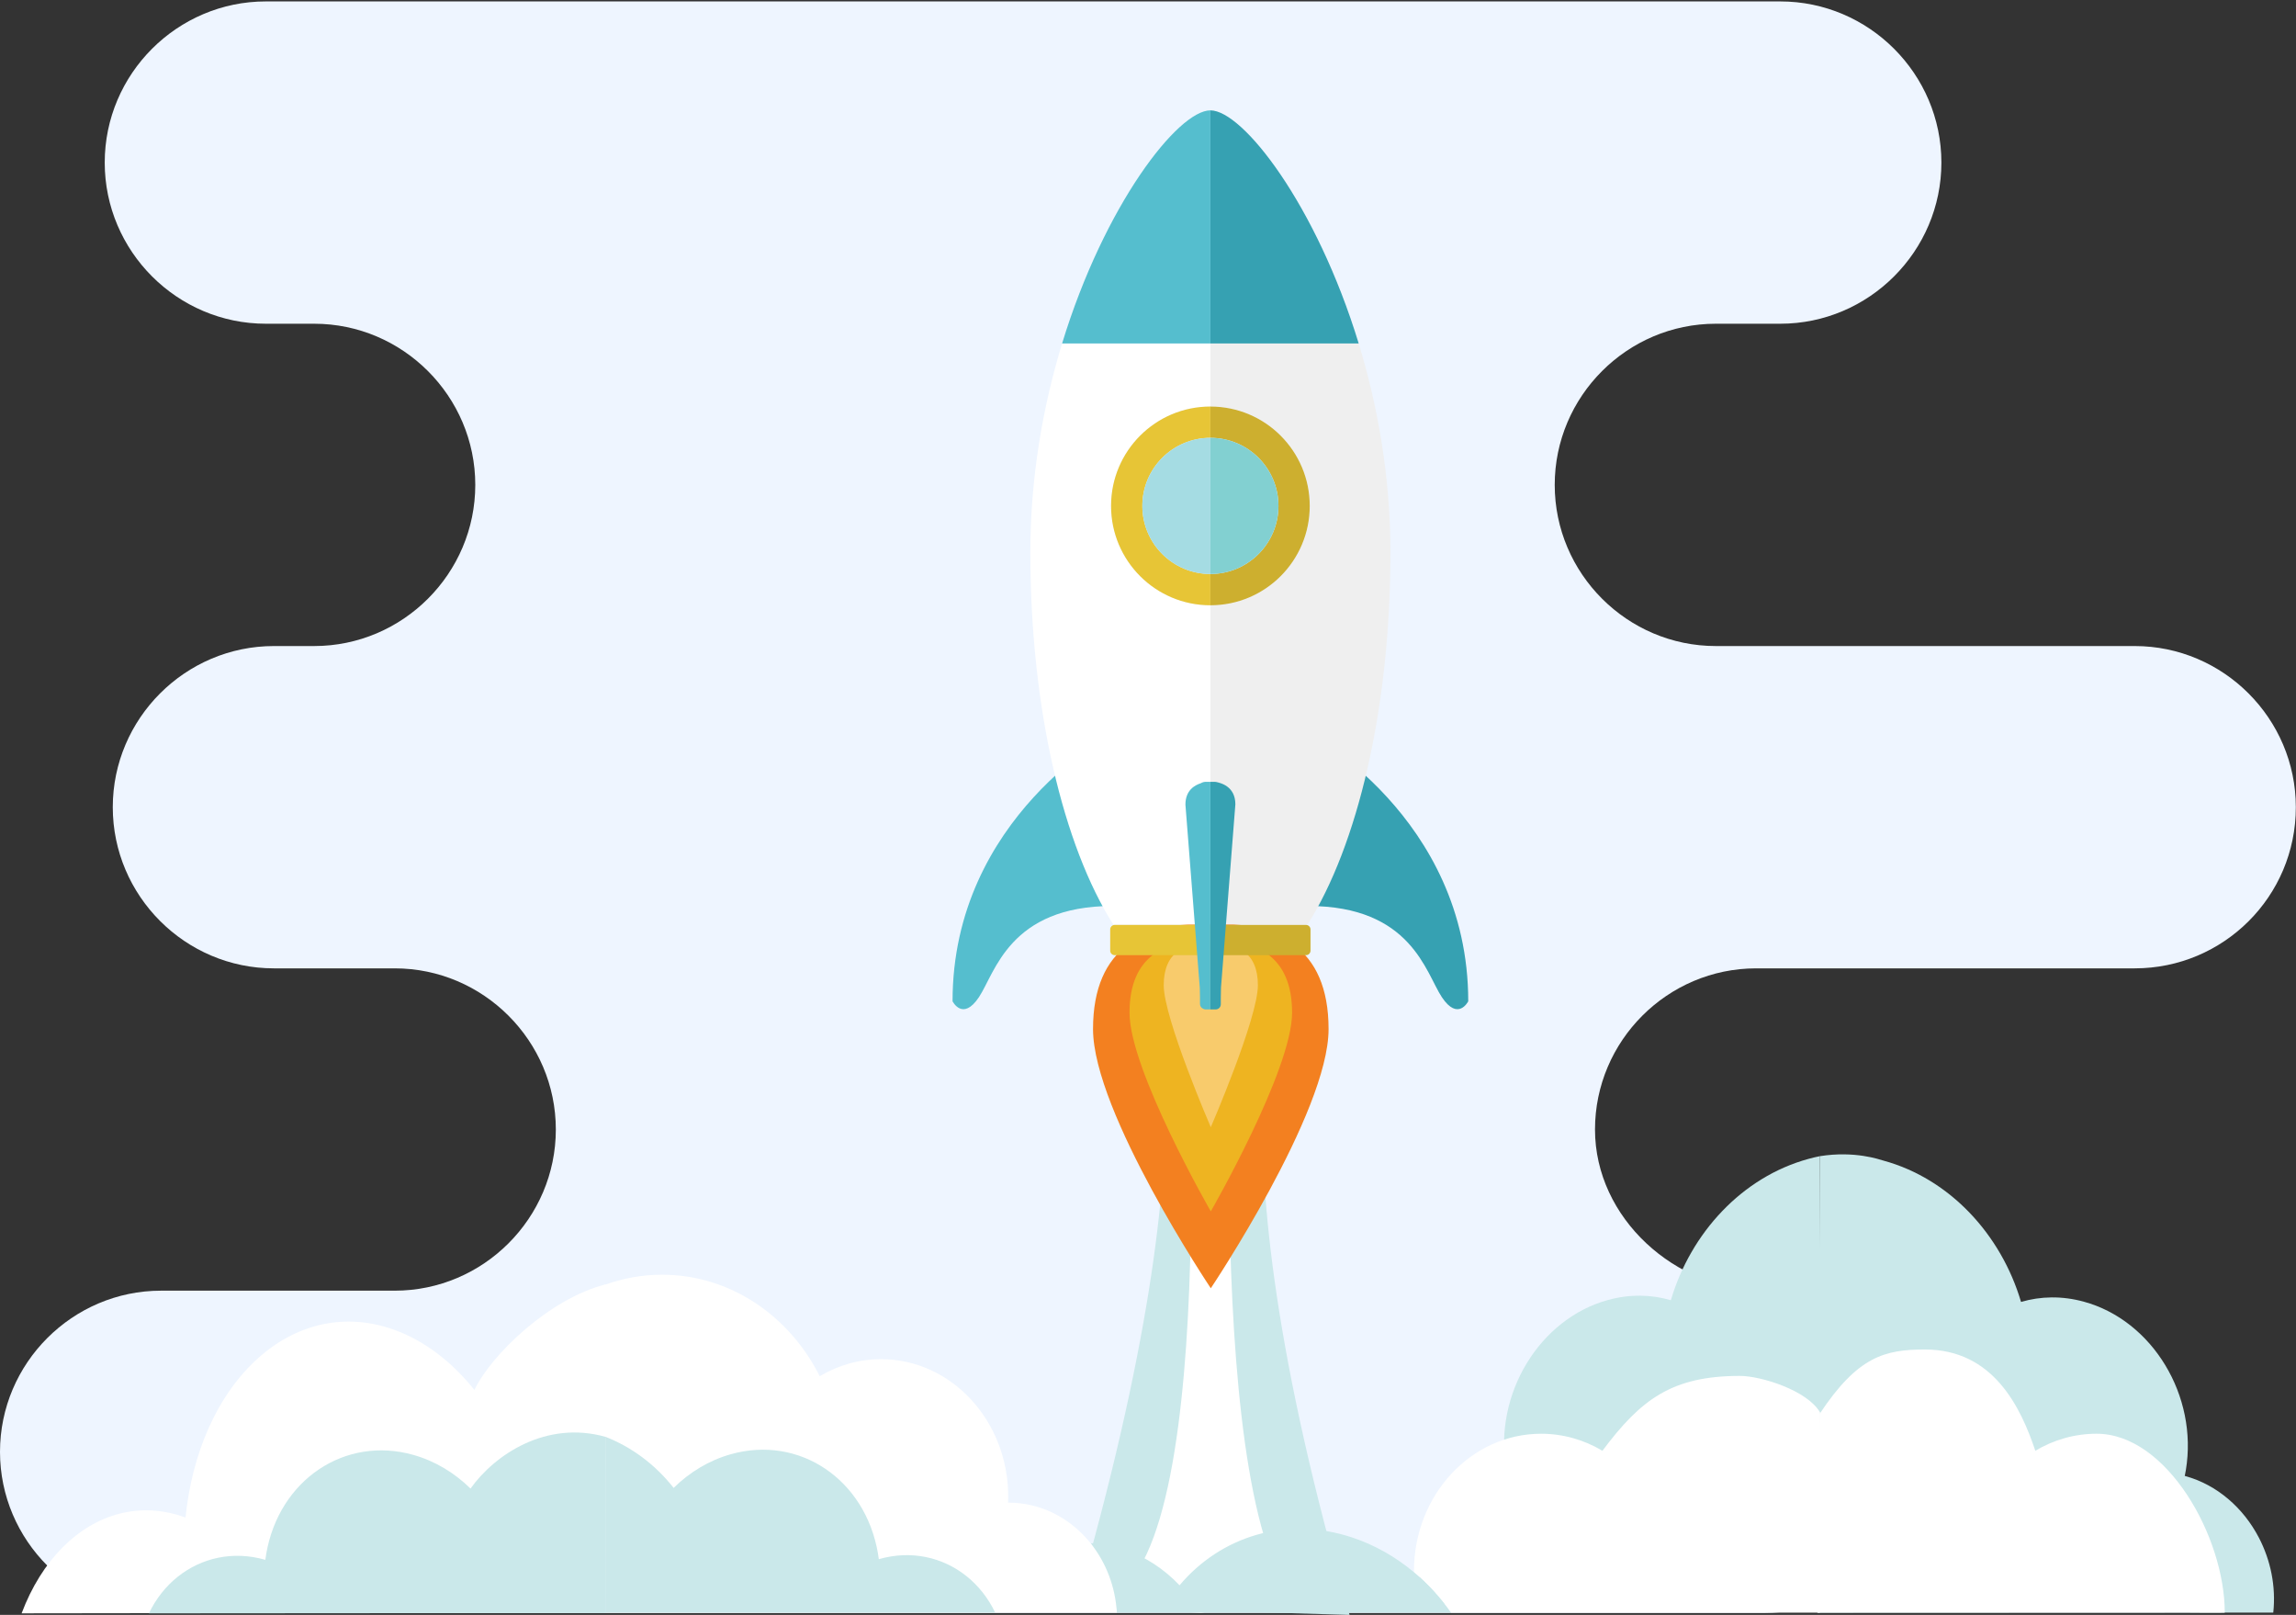 <?xml version="1.0" encoding="UTF-8" standalone="no"?>
<!DOCTYPE svg PUBLIC "-//W3C//DTD SVG 1.1//EN" "http://www.w3.org/Graphics/SVG/1.1/DTD/svg11.dtd">
<svg width="100%" height="100%" viewBox="0 0 4167 2930" version="1.1" xmlns="http://www.w3.org/2000/svg" xmlns:xlink="http://www.w3.org/1999/xlink" xml:space="preserve" xmlns:serif="http://www.serif.com/" style="fill-rule:evenodd;clip-rule:evenodd;stroke-linejoin:round;stroke-miterlimit:2;">
    <rect x="0" y="0" width="4167" height="2930" fill="#333333" stroke="none"/>
    <g id="Layer_1-2" transform="matrix(14.62,0,0,14.62,-162.281,1.117)">
        <path d="M296.1,100.1C296.1,89.1 287.1,80.1 276.1,80.1L224.1,80.1C213.1,80.1 204.1,71.1 204.1,60.1C204.1,49.1 213.1,40.1 224.1,40.1L232.1,40.1C243.1,40.1 252.1,31.1 252.1,20.1C252.1,9.1 243.1,0.1 232.1,0.1L44.1,0.1C33.1,0.1 24.1,9.1 24.1,20.1C24.1,31.1 33.1,40.1 44.1,40.1L50.1,40.1C61.1,40.1 70.1,49.1 70.1,60.1C70.1,71.1 61.1,80.1 50.1,80.1L45.1,80.1C34.1,80.1 25.1,89.1 25.1,100.1C25.1,111.1 34.1,120.1 45.1,120.1L60.1,120.1C71.1,120.1 80.1,129.1 80.1,140.1C80.1,151.1 71.1,160.1 60.1,160.1L31.1,160.1C20.1,160.1 11.1,169.1 11.1,180.1C11.1,191.1 20.1,200.1 31.1,200.1L230.1,200.1C241.1,200.1 250.1,191.1 250.1,180.1C250.1,169.1 241.1,160.1 230.1,160.1C219.1,160.1 209.1,151.1 209.1,140.1C209.1,129.1 218.1,120.1 229.1,120.1L276.1,120.1C287.1,120.1 296.1,111.2 296.1,100.1Z" style="fill:rgb(238,245,255);fill-rule:nonzero;"/>
    </g>
    <g transform="matrix(2.502,0,0,2.502,-207.993,-1022.31)">
        <g transform="matrix(1,0,0,1,74.909,20.43)">
            <path d="M431.876,1361.97L443.702,1378.97L447.557,1376.29L447.557,1351.05L431.876,1361.97Z" style="fill:rgb(240,238,239);fill-rule:nonzero;"/>
        </g>
        <g transform="matrix(1,0,0,0.66,74.909,550.751)">
            <path d="M942.911,846.707L891.382,846.707L889.63,846.707L838.099,846.707C838.099,846.707 896.44,986.083 787.875,1551.67L870.103,1553.99L903.284,1555.24L987.174,1559C878.608,993.41 942.911,846.707 942.911,846.707Z" style="fill:rgb(202,232,234);fill-rule:nonzero;"/>
        </g>
        <g transform="matrix(1,0,0,0.66,74.909,550.751)">
            <path d="M903.535,820.849L884.333,823.354L884.333,820.388L866.594,816.416C866.594,816.416 895.97,1436.19 821.983,1531.07L825.41,1551.64L879.386,1556.78L889.21,1554.24L941.213,1555.06L953.066,1552.21C879.079,1457.32 903.535,820.849 903.535,820.849Z" style="fill:white;fill-rule:nonzero;"/>
        </g>
        <g transform="matrix(1,0,0,1,73.602,17.573)">
            <g transform="matrix(1,0,0,1,-1.42109e-14,389.528)">
                <path d="M973.247,747.798C973.247,808.102 887.818,935.709 887.818,935.709C887.818,935.709 802.39,808.102 802.39,747.798C802.39,687.495 840.637,670.938 887.818,670.938C935,670.938 973.247,687.495 973.247,747.798Z" style="fill:rgb(243,128,32);fill-rule:nonzero;"/>
            </g>
            <g transform="matrix(1,0,0,1,-1.42109e-14,389.528)">
                <path d="M946.781,735.874C946.781,777.495 887.818,879.939 887.818,879.939C887.818,879.939 828.855,777.495 828.855,735.874C828.855,694.252 855.254,682.825 887.818,682.825C920.382,682.825 946.781,694.252 946.781,735.874Z" style="fill:rgb(238,180,33);fill-rule:nonzero;"/>
            </g>
            <g transform="matrix(1,0,0,1,-1.42109e-14,389.528)">
                <path d="M921.972,715.944C921.972,740.051 887.818,818.91 887.818,818.91C887.818,818.91 853.665,740.051 853.665,715.944C853.665,691.835 868.956,685.215 887.818,685.215C906.681,685.215 921.972,691.835 921.972,715.944Z" style="fill:rgb(248,203,108);fill-rule:nonzero;"/>
            </g>
            <g transform="matrix(1,0,0,1,-1.42109e-14,389.528)">
                <path d="M818.125,532.025C818.125,532.025 700.49,593.783 700.49,727.592C700.49,727.592 707.842,742.297 719.605,724.651C731.37,707.007 741.662,658.483 816.654,658.483L818.125,532.025Z" style="fill:rgb(85,190,206);fill-rule:nonzero;"/>
            </g>
            <g transform="matrix(1,0,0,1,-1.42109e-14,389.528)">
                <path d="M956.924,532.025C956.924,532.025 1074.56,593.783 1074.56,727.592C1074.56,727.592 1067.21,742.297 1055.44,724.651C1043.68,707.007 1033.39,658.483 958.395,658.483L956.924,532.025Z" style="fill:rgb(54,161,178);fill-rule:nonzero;"/>
            </g>
            <g transform="matrix(1,0,0,1,-1.42109e-14,389.528)">
                <path d="M1018.13,402.006C1018.13,347.221 1008.88,295.648 995.089,250.546L887.524,250.546L887.524,296.316C927.32,296.316 959.581,328.577 959.581,368.371C959.581,408.166 927.32,440.427 887.524,440.427L887.524,672L957.919,672C994.132,615.032 1018.13,515.396 1018.13,402.006Z" style="fill:rgb(239,239,239);fill-rule:nonzero;"/>
            </g>
            <g transform="matrix(1,0,0,1,-1.42109e-14,389.528)">
                <path d="M815.47,368.371C815.47,328.577 847.729,296.316 887.524,296.316L887.524,250.546L779.96,250.546C766.172,295.648 756.917,347.221 756.917,402.006C756.917,515.396 780.916,615.032 817.13,672L887.524,672L887.524,440.427C847.729,440.427 815.47,408.166 815.47,368.371Z" style="fill:white;fill-rule:nonzero;"/>
            </g>
            <g transform="matrix(1,0,0,1,-1.42109e-14,389.528)">
                <path d="M818.133,672.216C816.314,672.216 814.84,673.691 814.84,675.509L814.84,690.874C814.84,692.692 816.314,694.166 818.133,694.166L887.524,694.166L887.524,672.216L818.133,672.216Z" style="fill:rgb(231,197,54);fill-rule:nonzero;"/>
            </g>
            <g transform="matrix(1,0,0,1,-1.42109e-14,389.528)">
                <path d="M956.852,672.216L887.524,672.216L887.524,694.166L956.852,694.166C958.669,694.166 960.145,692.692 960.145,690.874L960.145,675.509C960.145,673.691 958.669,672.216 956.852,672.216Z" style="fill:rgb(205,175,47);fill-rule:nonzero;"/>
            </g>
            <g transform="matrix(1,0,0,1,-1.42109e-14,389.528)">
                <path d="M936.895,368.371C936.895,395.638 914.792,417.743 887.524,417.743L887.524,440.427C927.32,440.427 959.581,408.166 959.581,368.371C959.581,328.577 927.32,296.316 887.524,296.316L887.524,319C914.792,319 936.895,341.105 936.895,368.371Z" style="fill:rgb(205,175,47);fill-rule:nonzero;"/>
            </g>
            <g transform="matrix(1,0,0,1,-1.42109e-14,389.528)">
                <path d="M815.47,368.371C815.47,408.166 847.729,440.427 887.524,440.427L887.524,417.743C860.257,417.743 838.153,395.638 838.153,368.371C838.153,341.105 860.257,319 887.524,319L887.524,296.316C847.729,296.316 815.47,328.577 815.47,368.371Z" style="fill:rgb(231,197,54);fill-rule:nonzero;"/>
            </g>
            <g transform="matrix(1,0,0,1,-1.42109e-14,389.528)">
                <path d="M936.895,368.371C936.895,341.105 914.792,319 887.524,319L887.524,417.743C914.792,417.743 936.895,395.638 936.895,368.371Z" style="fill:rgb(130,208,209);fill-rule:nonzero;"/>
            </g>
            <g transform="matrix(1,0,0,1,-1.42109e-14,389.528)">
                <path d="M838.153,368.371C838.153,395.638 860.257,417.743 887.524,417.743L887.524,319C860.257,319 838.153,341.105 838.153,368.371Z" style="fill:rgb(165,220,227);fill-rule:nonzero;"/>
            </g>
            <g transform="matrix(1,0,0,1,-1.42109e-14,389.528)">
                <path d="M887.524,81.526L887.524,250.546L995.089,250.546C964.333,149.935 911.018,81.526 887.524,81.526Z" style="fill:rgb(54,161,178);fill-rule:nonzero;"/>
            </g>
            <g transform="matrix(1,0,0,1,-1.42109e-14,389.528)">
                <path d="M887.524,81.526C864.033,81.526 810.717,149.934 779.96,250.546L887.524,250.546L887.524,81.526Z" style="fill:rgb(85,190,206);fill-rule:nonzero;"/>
            </g>
            <g transform="matrix(1,0,0,1,-1.42109e-14,389.528)">
                <path d="M892.053,568.638C891.697,568.525 891.317,568.464 890.921,568.464L890.822,568.464L887.524,568.464L887.524,733.509L891.331,733.509C893.402,733.509 895.083,731.829 895.083,729.757L895.083,724.747L895.225,717.505L905.637,584.786C905.637,571.334 894.347,569.219 892.053,568.638Z" style="fill:rgb(54,161,178);fill-rule:nonzero;"/>
            </g>
            <g transform="matrix(1,0,0,1,-1.42109e-14,389.528)">
                <path d="M883.817,568.464L883.718,568.464C883.322,568.464 882.943,568.525 882.585,568.638C881.928,568.805 881.189,569.094 880.47,569.518C876.369,570.848 869.411,574.42 869.411,584.98L879.834,717.832L879.966,724.551L879.966,729.563C879.966,731.137 880.937,732.482 882.31,733.039C882.849,733.338 883.468,733.509 884.127,733.509L887.524,733.509L887.524,568.464L883.817,568.464Z" style="fill:rgb(85,190,206);fill-rule:nonzero;"/>
            </g>
        </g>
        <g transform="matrix(1,0,0,1,74.909,20.43)">
            <path d="M1220.22,1331.05C1206.04,1326.89 1190.49,1326.55 1174.71,1330.86C1124.88,1344.46 1091.73,1399.15 1100.67,1453.01C1100.9,1454.43 1101.18,1455.83 1101.47,1457.22L1101.18,1457.3C1077.92,1463.65 1058.91,1480.49 1047.71,1501.97C1039.21,1518.27 1035.21,1537.25 1037.26,1556.34L1132.37,1530.38L1328.31,1476.88L1328.31,1226.59C1325.58,1227.15 1322.85,1227.79 1320.11,1228.54C1271.81,1241.73 1234.63,1282.3 1220.22,1331.05Z" style="fill:rgb(202,232,234);fill-rule:nonzero;"/>
        </g>
        <g transform="matrix(-1,0,0,1,2769.37,21.674)">
            <path d="M1220.22,1331.05C1206.04,1326.89 1190.49,1326.55 1174.71,1330.86C1124.88,1344.46 1091.73,1399.15 1100.67,1453.01C1100.9,1454.43 1101.18,1455.83 1101.47,1457.22L1101.18,1457.3C1077.92,1463.65 1058.91,1480.49 1047.71,1501.97C1039.21,1518.27 1035.21,1537.25 1037.26,1556.34L1367.97,1556.47L1366.15,1225.35C1340.76,1221.31 1322.85,1227.79 1320.11,1228.54C1271.81,1241.73 1234.63,1282.3 1220.22,1331.05Z" style="fill:rgb(202,232,234);fill-rule:nonzero;"/>
        </g>
        <g transform="matrix(1,0,0,1,74.909,20.43)">
            <path d="M1170.58,1440.23C1157.39,1432.37 1142.24,1427.88 1126.11,1427.88C1075.16,1427.88 1033.86,1472.53 1033.86,1527.59C1033.86,1527.83 1033.86,1528.07 1033.87,1528.31C1044.01,1536.81 1053.04,1546.72 1060.75,1557.65L1328.31,1557.65L1328.47,1412.47C1319.25,1396.39 1285.52,1385.94 1270.31,1385.94C1220.92,1385.94 1198.44,1403.03 1170.58,1440.23Z" style="fill:white;fill-rule:nonzero;"/>
        </g>
        <g transform="matrix(-1,0,0,1,2730.08,20.422)">
            <path d="M1170.58,1440.23C1157.39,1432.37 1142.24,1427.88 1126.11,1427.88C1075.16,1427.88 1033.15,1502.59 1033.15,1557.65C1033.15,1557.89 1060.75,1557.65 1060.75,1557.65L1328.31,1557.65L1327.11,1413.58C1299.38,1371.81 1279.86,1366.8 1250.61,1366.8C1201.22,1366.8 1181.2,1408.41 1170.58,1440.23Z" style="fill:white;fill-rule:nonzero;"/>
        </g>
        <g transform="matrix(1,0,0,1,74.909,20.43)">
            <path d="M1033.87,1528.31C1020.62,1517.22 1005.48,1508.52 988.88,1503.05C941.053,1487.27 893.673,1502.37 863.846,1537.78C852.598,1525.96 838.793,1516.77 823.171,1511.62C815.146,1508.97 807.138,1507.55 799.306,1507.26C810.269,1520.94 817.263,1538.44 818.357,1557.65L1060.75,1557.65C1053.04,1546.72 1044.01,1536.81 1033.87,1528.31Z" style="fill:rgb(202,232,234);fill-rule:nonzero;"/>
        </g>
        <g transform="matrix(1,0,0,1,74.909,20.43)">
            <path d="M799.306,1507.26C784.865,1489.24 763.544,1477.85 739.759,1477.85L739.46,1477.85C739.516,1476.41 739.562,1474.97 739.562,1473.52C739.562,1418.45 698.26,1373.81 647.308,1373.81C631.181,1373.81 616.027,1378.3 602.836,1386.16C580.83,1342.32 537.876,1312.56 488.492,1312.56C473.886,1312.56 459.844,1315.16 446.74,1319.96L446.74,1557.65L818.357,1557.65C817.263,1538.44 810.269,1520.94 799.306,1507.26Z" style="fill:white;fill-rule:nonzero;"/>
        </g>
        <g transform="matrix(1,0,0,1,74.909,20.43)">
            <path d="M709.078,1530.98C691.946,1517.39 669.206,1512.17 645.985,1518.76L645.692,1518.84C645.504,1517.42 645.305,1516 645.061,1514.58C635.791,1460.82 587.95,1428.67 538.2,1442.78C522.453,1447.24 508.41,1455.82 496.855,1467.15C483.476,1450.14 466.211,1437.33 446.74,1429.83L446.74,1557.65L730.137,1557.65C725.001,1546.91 717.762,1537.87 709.078,1530.98Z" style="fill:rgb(202,232,234);fill-rule:nonzero;"/>
        </g>
        <g transform="matrix(-1.408,0,0,1.79,1126.84,-1209.65)">
            <path d="M709.078,1530.98C691.946,1517.39 669.206,1512.17 645.985,1518.76L645.692,1518.84C645.504,1517.42 645.305,1516 645.061,1514.58C635.791,1460.82 587.95,1428.67 538.2,1442.78C522.453,1447.24 508.41,1455.82 496.855,1467.15C488.194,1452.82 458.021,1430.09 429.361,1424.41L429.358,1557.35L730.137,1557.65C725.001,1546.91 717.762,1537.87 709.078,1530.98Z" style="fill:white;fill-rule:nonzero;"/>
        </g>
        <g transform="matrix(-1,0,0,1,921.292,20.91)">
            <path d="M709.078,1530.98C691.946,1517.39 669.206,1512.17 645.985,1518.76L645.692,1518.84C645.504,1517.42 645.305,1516 645.061,1514.58C635.791,1460.82 587.95,1428.67 538.2,1442.78C522.453,1447.24 508.41,1455.82 496.855,1467.15C479.283,1442.5 441.915,1417.48 398.802,1429.69L398.684,1557.41L730.137,1557.65C725.001,1546.91 717.762,1537.87 709.078,1530.98Z" style="fill:rgb(202,232,234);fill-rule:nonzero;"/>
        </g>
    </g>
</svg>
